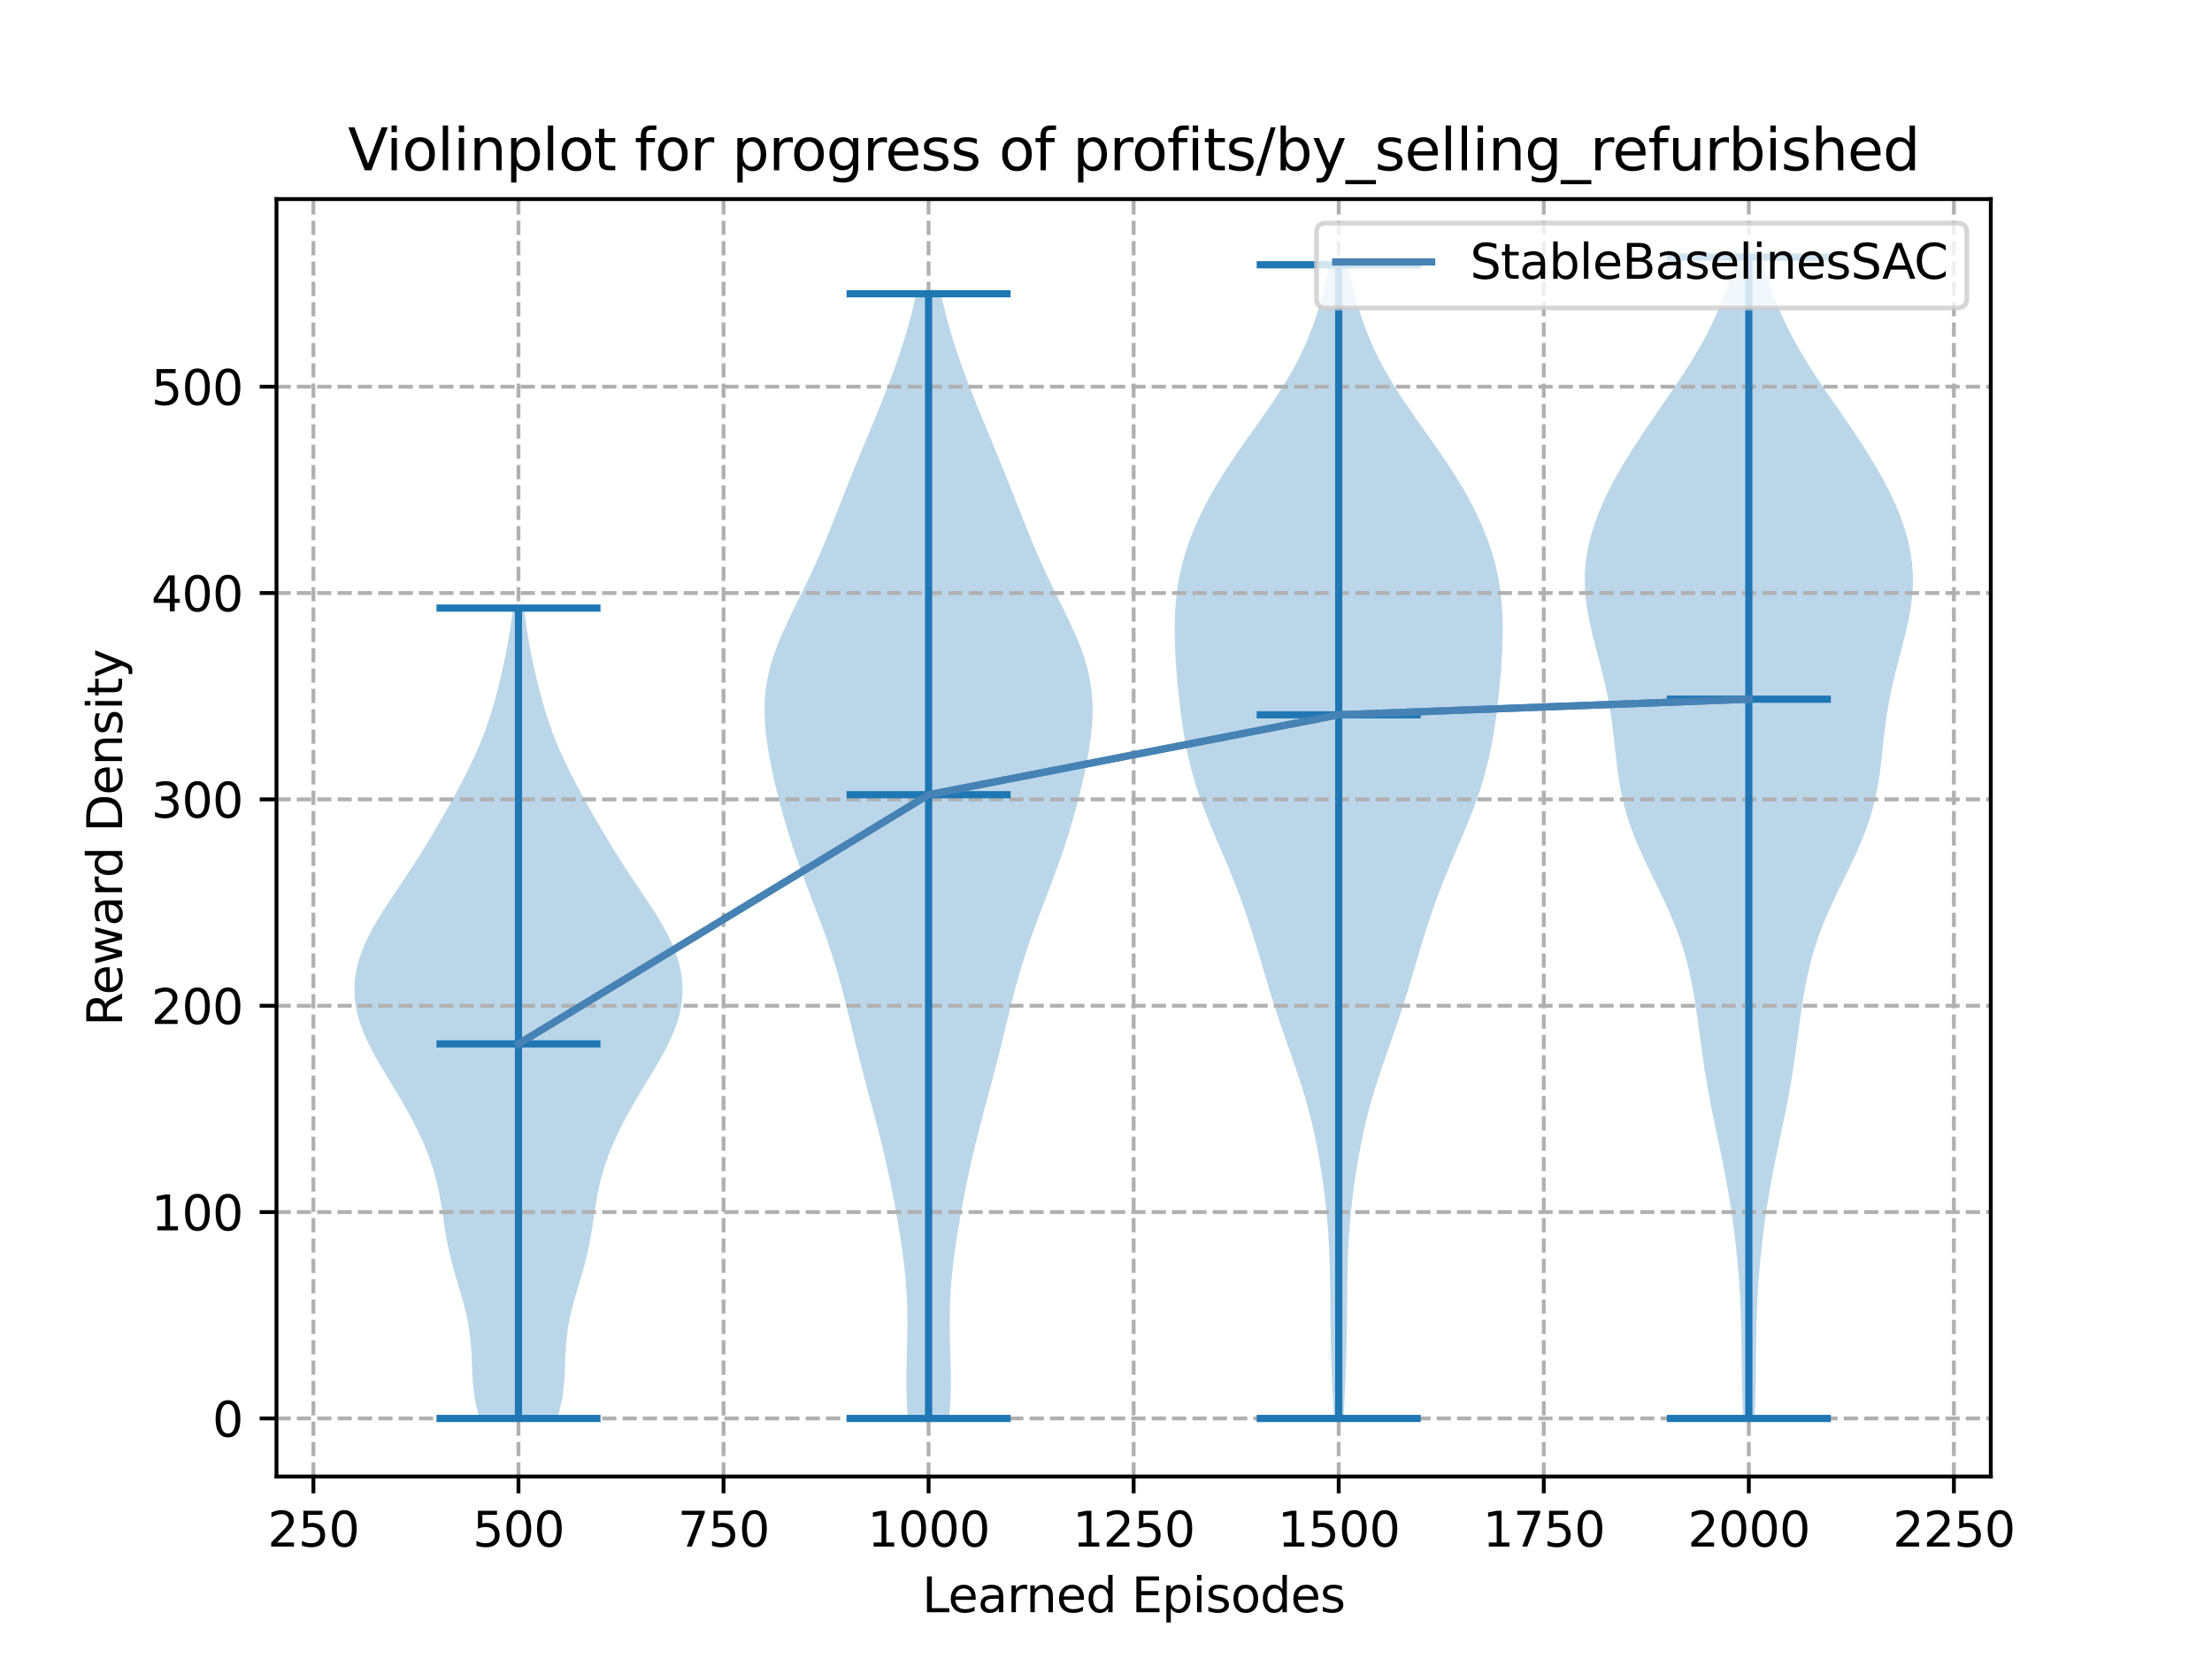 <?xml version="1.0" encoding="utf-8" standalone="no"?>
<!DOCTYPE svg PUBLIC "-//W3C//DTD SVG 1.1//EN"
  "http://www.w3.org/Graphics/SVG/1.1/DTD/svg11.dtd">
<svg xmlns:xlink="http://www.w3.org/1999/xlink" width="460.8pt" height="345.6pt" viewBox="0 0 460.8 345.6" xmlns="http://www.w3.org/2000/svg" version="1.1">
 <defs>
  <style type="text/css">*{stroke-linejoin: round; stroke-linecap: butt}</style>
 </defs>
 <g id="figure_1">
  <g id="patch_1">
   <path d="M 0 345.6 
L 460.8 345.6 
L 460.8 0 
L 0 0 
z
" style="fill: #ffffff"/>
  </g>
  <g id="axes_1">
   <g id="patch_2">
    <path d="M 57.6 307.584 
L 414.72 307.584 
L 414.72 41.472 
L 57.6 41.472 
z
" style="fill: #ffffff"/>
   </g>
   <g id="PolyCollection_1">
    <path d="M 116.097 295.488 
L 99.917 295.488 
L 99.425 293.783 
L 99.037 292.078 
L 98.749 290.372 
L 98.551 288.667 
L 98.425 286.962 
L 98.344 285.257 
L 98.281 283.552 
L 98.208 281.846 
L 98.1 280.141 
L 97.937 278.436 
L 97.705 276.731 
L 97.4 275.025 
L 97.025 273.32 
L 96.59 271.615 
L 96.109 269.91 
L 95.604 268.205 
L 95.093 266.499 
L 94.598 264.794 
L 94.133 263.089 
L 93.712 261.384 
L 93.339 259.679 
L 93.012 257.973 
L 92.725 256.268 
L 92.463 254.563 
L 92.21 252.858 
L 91.948 251.152 
L 91.657 249.447 
L 91.322 247.742 
L 90.929 246.037 
L 90.471 244.332 
L 89.942 242.626 
L 89.343 240.921 
L 88.675 239.216 
L 87.942 237.511 
L 87.15 235.806 
L 86.301 234.1 
L 85.402 232.395 
L 84.457 230.69 
L 83.474 228.985 
L 82.46 227.279 
L 81.427 225.574 
L 80.391 223.869 
L 79.368 222.164 
L 78.379 220.459 
L 77.445 218.753 
L 76.585 217.048 
L 75.819 215.343 
L 75.162 213.638 
L 74.627 211.933 
L 74.223 210.227 
L 73.957 208.522 
L 73.833 206.817 
L 73.851 205.112 
L 74.011 203.406 
L 74.313 201.701 
L 74.752 199.996 
L 75.324 198.291 
L 76.02 196.586 
L 76.83 194.88 
L 77.741 193.175 
L 78.735 191.47 
L 79.795 189.765 
L 80.903 188.06 
L 82.038 186.354 
L 83.184 184.649 
L 84.326 182.944 
L 85.454 181.239 
L 86.56 179.533 
L 87.64 177.828 
L 88.695 176.123 
L 89.726 174.418 
L 90.735 172.713 
L 91.726 171.007 
L 92.701 169.302 
L 93.661 167.597 
L 94.605 165.892 
L 95.529 164.187 
L 96.429 162.481 
L 97.3 160.776 
L 98.135 159.071 
L 98.93 157.366 
L 99.68 155.66 
L 100.382 153.955 
L 101.036 152.25 
L 101.642 150.545 
L 102.203 148.84 
L 102.724 147.134 
L 103.209 145.429 
L 103.662 143.724 
L 104.087 142.019 
L 104.487 140.314 
L 104.865 138.608 
L 105.22 136.903 
L 105.554 135.198 
L 105.864 133.493 
L 106.152 131.787 
L 106.415 130.082 
L 106.654 128.377 
L 106.868 126.672 
L 109.146 126.672 
L 109.146 126.672 
L 109.36 128.377 
L 109.599 130.082 
L 109.862 131.787 
L 110.149 133.493 
L 110.46 135.198 
L 110.794 136.903 
L 111.149 138.608 
L 111.527 140.314 
L 111.927 142.019 
L 112.352 143.724 
L 112.805 145.429 
L 113.29 147.134 
L 113.81 148.84 
L 114.372 150.545 
L 114.978 152.25 
L 115.632 153.955 
L 116.334 155.66 
L 117.084 157.366 
L 117.879 159.071 
L 118.714 160.776 
L 119.585 162.481 
L 120.485 164.187 
L 121.409 165.892 
L 122.352 167.597 
L 123.312 169.302 
L 124.288 171.007 
L 125.279 172.713 
L 126.288 174.418 
L 127.319 176.123 
L 128.374 177.828 
L 129.454 179.533 
L 130.56 181.239 
L 131.688 182.944 
L 132.83 184.649 
L 133.976 186.354 
L 135.111 188.06 
L 136.218 189.765 
L 137.279 191.47 
L 138.273 193.175 
L 139.184 194.88 
L 139.994 196.586 
L 140.69 198.291 
L 141.262 199.996 
L 141.701 201.701 
L 142.002 203.406 
L 142.163 205.112 
L 142.181 206.817 
L 142.056 208.522 
L 141.79 210.227 
L 141.387 211.933 
L 140.852 213.638 
L 140.195 215.343 
L 139.429 217.048 
L 138.569 218.753 
L 137.634 220.459 
L 136.645 222.164 
L 135.623 223.869 
L 134.586 225.574 
L 133.554 227.279 
L 132.54 228.985 
L 131.556 230.69 
L 130.612 232.395 
L 129.712 234.1 
L 128.864 235.806 
L 128.071 237.511 
L 127.339 239.216 
L 126.671 240.921 
L 126.072 242.626 
L 125.543 244.332 
L 125.084 246.037 
L 124.692 247.742 
L 124.356 249.447 
L 124.066 251.152 
L 123.803 252.858 
L 123.551 254.563 
L 123.289 256.268 
L 123.002 257.973 
L 122.675 259.679 
L 122.302 261.384 
L 121.88 263.089 
L 121.416 264.794 
L 120.921 266.499 
L 120.41 268.205 
L 119.904 269.91 
L 119.424 271.615 
L 118.989 273.32 
L 118.613 275.025 
L 118.309 276.731 
L 118.077 278.436 
L 117.914 280.141 
L 117.806 281.846 
L 117.733 283.552 
L 117.67 285.257 
L 117.589 286.962 
L 117.462 288.667 
L 117.265 290.372 
L 116.977 292.078 
L 116.589 293.783 
L 116.097 295.488 
z
" clip-path="url(#p5706989744)" style="fill: #1f77b4; fill-opacity: 0.3"/>
   </g>
   <g id="PolyCollection_2">
    <path d="M 197.744 295.488 
L 189.141 295.488 
L 188.96 293.121 
L 188.85 290.755 
L 188.807 288.388 
L 188.817 286.022 
L 188.864 283.655 
L 188.928 281.288 
L 188.988 278.922 
L 189.025 276.555 
L 189.023 274.188 
L 188.971 271.822 
L 188.863 269.455 
L 188.697 267.089 
L 188.476 264.722 
L 188.204 262.355 
L 187.889 259.989 
L 187.537 257.622 
L 187.152 255.255 
L 186.741 252.889 
L 186.305 250.522 
L 185.846 248.156 
L 185.362 245.789 
L 184.854 243.422 
L 184.32 241.056 
L 183.761 238.689 
L 183.176 236.322 
L 182.57 233.956 
L 181.947 231.589 
L 181.312 229.223 
L 180.675 226.856 
L 180.041 224.489 
L 179.418 222.123 
L 178.81 219.756 
L 178.219 217.389 
L 177.64 215.023 
L 177.067 212.656 
L 176.491 210.29 
L 175.9 207.923 
L 175.282 205.556 
L 174.625 203.19 
L 173.923 200.823 
L 173.171 198.456 
L 172.37 196.09 
L 171.527 193.723 
L 170.649 191.357 
L 169.751 188.99 
L 168.845 186.623 
L 167.945 184.257 
L 167.063 181.89 
L 166.211 179.524 
L 165.395 177.157 
L 164.619 174.79 
L 163.886 172.424 
L 163.196 170.057 
L 162.547 167.69 
L 161.938 165.324 
L 161.37 162.957 
L 160.846 160.591 
L 160.372 158.224 
L 159.96 155.857 
L 159.626 153.491 
L 159.388 151.124 
L 159.268 148.757 
L 159.288 146.391 
L 159.467 144.024 
L 159.816 141.658 
L 160.34 139.291 
L 161.034 136.924 
L 161.882 134.558 
L 162.858 132.191 
L 163.932 129.824 
L 165.069 127.458 
L 166.234 125.091 
L 167.398 122.725 
L 168.538 120.358 
L 169.637 117.991 
L 170.691 115.625 
L 171.7 113.258 
L 172.673 110.891 
L 173.619 108.525 
L 174.552 106.158 
L 175.483 103.792 
L 176.419 101.425 
L 177.367 99.058 
L 178.328 96.692 
L 179.301 94.325 
L 180.282 91.959 
L 181.265 89.592 
L 182.244 87.225 
L 183.211 84.859 
L 184.159 82.492 
L 185.082 80.125 
L 185.972 77.759 
L 186.823 75.392 
L 187.631 73.026 
L 188.389 70.659 
L 189.094 68.292 
L 189.741 65.926 
L 190.329 63.559 
L 190.857 61.192 
L 196.028 61.192 
L 196.028 61.192 
L 196.555 63.559 
L 197.143 65.926 
L 197.791 68.292 
L 198.495 70.659 
L 199.254 73.026 
L 200.061 75.392 
L 200.913 77.759 
L 201.803 80.125 
L 202.726 82.492 
L 203.674 84.859 
L 204.641 87.225 
L 205.62 89.592 
L 206.603 91.959 
L 207.584 94.325 
L 208.556 96.692 
L 209.518 99.058 
L 210.465 101.425 
L 211.402 103.792 
L 212.332 106.158 
L 213.265 108.525 
L 214.212 110.891 
L 215.184 113.258 
L 216.194 115.625 
L 217.247 117.991 
L 218.347 120.358 
L 219.486 122.725 
L 220.65 125.091 
L 221.816 127.458 
L 222.952 129.824 
L 224.026 132.191 
L 225.003 134.558 
L 225.851 136.924 
L 226.544 139.291 
L 227.069 141.658 
L 227.418 144.024 
L 227.596 146.391 
L 227.616 148.757 
L 227.497 151.124 
L 227.259 153.491 
L 226.924 155.857 
L 226.512 158.224 
L 226.039 160.591 
L 225.514 162.957 
L 224.946 165.324 
L 224.338 167.69 
L 223.689 170.057 
L 222.998 172.424 
L 222.265 174.79 
L 221.49 177.157 
L 220.674 179.524 
L 219.821 181.89 
L 218.94 184.257 
L 218.04 186.623 
L 217.134 188.99 
L 216.235 191.357 
L 215.358 193.723 
L 214.514 196.09 
L 213.714 198.456 
L 212.962 200.823 
L 212.259 203.19 
L 211.603 205.556 
L 210.984 207.923 
L 210.393 210.29 
L 209.817 212.656 
L 209.245 215.023 
L 208.666 217.389 
L 208.074 219.756 
L 207.466 222.123 
L 206.844 224.489 
L 206.21 226.856 
L 205.572 229.223 
L 204.938 231.589 
L 204.314 233.956 
L 203.708 236.322 
L 203.124 238.689 
L 202.564 241.056 
L 202.03 243.422 
L 201.522 245.789 
L 201.039 248.156 
L 200.58 250.522 
L 200.144 252.889 
L 199.732 255.255 
L 199.348 257.622 
L 198.995 259.989 
L 198.68 262.355 
L 198.409 264.722 
L 198.188 267.089 
L 198.022 269.455 
L 197.914 271.822 
L 197.862 274.188 
L 197.86 276.555 
L 197.897 278.922 
L 197.956 281.288 
L 198.02 283.655 
L 198.067 286.022 
L 198.078 288.388 
L 198.034 290.755 
L 197.925 293.121 
L 197.744 295.488 
z
" clip-path="url(#p5706989744)" style="fill: #1f77b4; fill-opacity: 0.3"/>
   </g>
   <g id="PolyCollection_3">
    <path d="M 279.882 295.488 
L 277.874 295.488 
L 277.749 293.06 
L 277.63 290.633 
L 277.52 288.205 
L 277.422 285.778 
L 277.337 283.35 
L 277.266 280.922 
L 277.211 278.495 
L 277.169 276.067 
L 277.139 273.639 
L 277.115 271.212 
L 277.091 268.784 
L 277.058 266.357 
L 277.009 263.929 
L 276.934 261.501 
L 276.826 259.074 
L 276.679 256.646 
L 276.489 254.219 
L 276.256 251.791 
L 275.981 249.363 
L 275.666 246.936 
L 275.313 244.508 
L 274.921 242.08 
L 274.488 239.653 
L 274.01 237.225 
L 273.48 234.798 
L 272.894 232.37 
L 272.247 229.942 
L 271.54 227.515 
L 270.778 225.087 
L 269.97 222.66 
L 269.132 220.232 
L 268.281 217.804 
L 267.432 215.377 
L 266.601 212.949 
L 265.797 210.521 
L 265.022 208.094 
L 264.275 205.666 
L 263.547 203.239 
L 262.829 200.811 
L 262.108 198.383 
L 261.373 195.956 
L 260.613 193.528 
L 259.818 191.1 
L 258.981 188.673 
L 258.097 186.245 
L 257.163 183.818 
L 256.185 181.39 
L 255.169 178.962 
L 254.133 176.535 
L 253.095 174.107 
L 252.079 171.68 
L 251.107 169.252 
L 250.201 166.824 
L 249.374 164.397 
L 248.635 161.969 
L 247.985 159.541 
L 247.42 157.114 
L 246.931 154.686 
L 246.51 152.259 
L 246.144 149.831 
L 245.827 147.403 
L 245.55 144.976 
L 245.308 142.548 
L 245.101 140.121 
L 244.93 137.693 
L 244.8 135.265 
L 244.72 132.838 
L 244.704 130.41 
L 244.765 127.982 
L 244.92 125.555 
L 245.184 123.127 
L 245.569 120.7 
L 246.082 118.272 
L 246.727 115.844 
L 247.505 113.417 
L 248.413 110.989 
L 249.446 108.562 
L 250.6 106.134 
L 251.871 103.706 
L 253.252 101.279 
L 254.737 98.851 
L 256.313 96.423 
L 257.964 93.996 
L 259.667 91.568 
L 261.394 89.141 
L 263.114 86.713 
L 264.795 84.285 
L 266.407 81.858 
L 267.925 79.43 
L 269.329 77.003 
L 270.61 74.575 
L 271.765 72.147 
L 272.796 69.72 
L 273.713 67.292 
L 274.525 64.864 
L 275.242 62.437 
L 275.873 60.009 
L 276.426 57.582 
L 276.906 55.154 
L 280.849 55.154 
L 280.849 55.154 
L 281.33 57.582 
L 281.883 60.009 
L 282.514 62.437 
L 283.23 64.864 
L 284.042 67.292 
L 284.959 69.72 
L 285.991 72.147 
L 287.145 74.575 
L 288.426 77.003 
L 289.831 79.43 
L 291.348 81.858 
L 292.96 84.285 
L 294.641 86.713 
L 296.362 89.141 
L 298.089 91.568 
L 299.792 93.996 
L 301.443 96.423 
L 303.019 98.851 
L 304.503 101.279 
L 305.885 103.706 
L 307.155 106.134 
L 308.31 108.562 
L 309.343 110.989 
L 310.25 113.417 
L 311.028 115.844 
L 311.673 118.272 
L 312.187 120.7 
L 312.571 123.127 
L 312.835 125.555 
L 312.99 127.982 
L 313.052 130.41 
L 313.035 132.838 
L 312.955 135.265 
L 312.825 137.693 
L 312.654 140.121 
L 312.447 142.548 
L 312.206 144.976 
L 311.929 147.403 
L 311.611 149.831 
L 311.246 152.259 
L 310.824 154.686 
L 310.336 157.114 
L 309.77 159.541 
L 309.12 161.969 
L 308.381 164.397 
L 307.555 166.824 
L 306.648 169.252 
L 305.677 171.68 
L 304.66 174.107 
L 303.622 176.535 
L 302.586 178.962 
L 301.571 181.39 
L 300.592 183.818 
L 299.659 186.245 
L 298.774 188.673 
L 297.937 191.1 
L 297.142 193.528 
L 296.382 195.956 
L 295.647 198.383 
L 294.927 200.811 
L 294.209 203.239 
L 293.481 205.666 
L 292.733 208.094 
L 291.959 210.521 
L 291.154 212.949 
L 290.323 215.377 
L 289.475 217.804 
L 288.623 220.232 
L 287.785 222.66 
L 286.978 225.087 
L 286.215 227.515 
L 285.508 229.942 
L 284.862 232.37 
L 284.275 234.798 
L 283.746 237.225 
L 283.267 239.653 
L 282.835 242.08 
L 282.442 244.508 
L 282.089 246.936 
L 281.774 249.363 
L 281.499 251.791 
L 281.266 254.219 
L 281.077 256.646 
L 280.929 259.074 
L 280.821 261.501 
L 280.746 263.929 
L 280.697 266.357 
L 280.665 268.784 
L 280.641 271.212 
L 280.617 273.639 
L 280.586 276.067 
L 280.545 278.495 
L 280.489 280.922 
L 280.419 283.35 
L 280.334 285.778 
L 280.235 288.205 
L 280.125 290.633 
L 280.007 293.06 
L 279.882 295.488 
z
" clip-path="url(#p5706989744)" style="fill: #1f77b4; fill-opacity: 0.3"/>
   </g>
   <g id="PolyCollection_4">
    <path d="M 365.508 295.488 
L 363.118 295.488 
L 363.021 293.044 
L 362.945 290.601 
L 362.888 288.157 
L 362.848 285.713 
L 362.819 283.27 
L 362.792 280.826 
L 362.759 278.383 
L 362.711 275.939 
L 362.639 273.495 
L 362.537 271.052 
L 362.402 268.608 
L 362.233 266.164 
L 362.031 263.721 
L 361.796 261.277 
L 361.531 258.833 
L 361.235 256.39 
L 360.908 253.946 
L 360.55 251.503 
L 360.158 249.059 
L 359.732 246.615 
L 359.274 244.172 
L 358.789 241.728 
L 358.284 239.284 
L 357.767 236.841 
L 357.251 234.397 
L 356.747 231.953 
L 356.264 229.51 
L 355.811 227.066 
L 355.391 224.623 
L 355.004 222.179 
L 354.646 219.735 
L 354.309 217.292 
L 353.982 214.848 
L 353.651 212.404 
L 353.3 209.961 
L 352.914 207.517 
L 352.474 205.073 
L 351.963 202.63 
L 351.366 200.186 
L 350.67 197.743 
L 349.868 195.299 
L 348.958 192.855 
L 347.945 190.412 
L 346.847 187.968 
L 345.684 185.524 
L 344.489 183.081 
L 343.295 180.637 
L 342.14 178.193 
L 341.057 175.75 
L 340.076 173.306 
L 339.217 170.863 
L 338.491 168.419 
L 337.896 165.975 
L 337.421 163.532 
L 337.043 161.088 
L 336.734 158.644 
L 336.463 156.201 
L 336.197 153.757 
L 335.905 151.313 
L 335.564 148.87 
L 335.157 146.426 
L 334.678 143.983 
L 334.128 141.539 
L 333.523 139.095 
L 332.883 136.652 
L 332.239 134.208 
L 331.625 131.764 
L 331.075 129.321 
L 330.625 126.877 
L 330.305 124.433 
L 330.139 121.99 
L 330.144 119.546 
L 330.331 117.103 
L 330.7 114.659 
L 331.247 112.215 
L 331.965 109.772 
L 332.84 107.328 
L 333.859 104.884 
L 335.008 102.441 
L 336.275 99.997 
L 337.647 97.553 
L 339.112 95.11 
L 340.656 92.666 
L 342.265 90.223 
L 343.922 87.779 
L 345.606 85.335 
L 347.295 82.892 
L 348.965 80.448 
L 350.591 78.004 
L 352.152 75.561 
L 353.627 73.117 
L 355.003 70.673 
L 356.27 68.23 
L 357.422 65.786 
L 358.461 63.343 
L 359.389 60.899 
L 360.21 58.455 
L 360.932 56.012 
L 361.561 53.568 
L 367.065 53.568 
L 367.065 53.568 
L 367.694 56.012 
L 368.416 58.455 
L 369.238 60.899 
L 370.165 63.343 
L 371.204 65.786 
L 372.357 68.23 
L 373.623 70.673 
L 374.999 73.117 
L 376.474 75.561 
L 378.035 78.004 
L 379.661 80.448 
L 381.331 82.892 
L 383.02 85.335 
L 384.704 87.779 
L 386.361 90.223 
L 387.97 92.666 
L 389.514 95.11 
L 390.979 97.553 
L 392.351 99.997 
L 393.618 102.441 
L 394.768 104.884 
L 395.787 107.328 
L 396.662 109.772 
L 397.379 112.215 
L 397.927 114.659 
L 398.296 117.103 
L 398.482 119.546 
L 398.487 121.99 
L 398.321 124.433 
L 398.001 126.877 
L 397.551 129.321 
L 397.001 131.764 
L 396.387 134.208 
L 395.743 136.652 
L 395.103 139.095 
L 394.498 141.539 
L 393.949 143.983 
L 393.469 146.426 
L 393.062 148.87 
L 392.721 151.313 
L 392.429 153.757 
L 392.163 156.201 
L 391.892 158.644 
L 391.584 161.088 
L 391.206 163.532 
L 390.73 165.975 
L 390.135 168.419 
L 389.409 170.863 
L 388.55 173.306 
L 387.569 175.75 
L 386.486 178.193 
L 385.331 180.637 
L 384.137 183.081 
L 382.942 185.524 
L 381.78 187.968 
L 380.681 190.412 
L 379.669 192.855 
L 378.758 195.299 
L 377.956 197.743 
L 377.26 200.186 
L 376.663 202.63 
L 376.153 205.073 
L 375.713 207.517 
L 375.326 209.961 
L 374.976 212.404 
L 374.645 214.848 
L 374.317 217.292 
L 373.98 219.735 
L 373.622 222.179 
L 373.235 224.623 
L 372.815 227.066 
L 372.362 229.51 
L 371.879 231.953 
L 371.375 234.397 
L 370.859 236.841 
L 370.343 239.284 
L 369.837 241.728 
L 369.352 244.172 
L 368.894 246.615 
L 368.469 249.059 
L 368.077 251.503 
L 367.718 253.946 
L 367.391 256.39 
L 367.095 258.833 
L 366.83 261.277 
L 366.595 263.721 
L 366.393 266.164 
L 366.224 268.608 
L 366.089 271.052 
L 365.988 273.495 
L 365.915 275.939 
L 365.867 278.383 
L 365.834 280.826 
L 365.807 283.27 
L 365.778 285.713 
L 365.738 288.157 
L 365.682 290.601 
L 365.605 293.044 
L 365.508 295.488 
z
" clip-path="url(#p5706989744)" style="fill: #1f77b4; fill-opacity: 0.3"/>
   </g>
   <g id="matplotlib.axis_1">
    <g id="xtick_1">
     <g id="line2d_1">
      <path d="M 65.289 307.584 
L 65.289 41.472 
" clip-path="url(#p5706989744)" style="fill: none; stroke-dasharray: 2.96,1.28; stroke-dashoffset: 0; stroke: #b0b0b0; stroke-width: 0.8"/>
     </g>
     <g id="line2d_2">
      <defs>
       <path id="m54e10992ef" d="M 0 0 
L 0 3.5 
" style="stroke: #000000; stroke-width: 0.8"/>
      </defs>
      <g>
       <use xlink:href="#m54e10992ef" x="65.289" y="307.584" style="stroke: #000000; stroke-width: 0.8"/>
      </g>
     </g>
     <g id="text_1">
      <!-- 250 -->
      <g transform="translate(55.745 322.182)scale(0.1 -0.1)">
       <defs>
        <path id="DejaVuSans-32" d="M 1228 531 
L 3431 531 
L 3431 0 
L 469 0 
L 469 531 
Q 828 903 1448 1529 
Q 2069 2156 2228 2338 
Q 2531 2678 2651 2914 
Q 2772 3150 2772 3378 
Q 2772 3750 2511 3984 
Q 2250 4219 1831 4219 
Q 1534 4219 1204 4116 
Q 875 4013 500 3803 
L 500 4441 
Q 881 4594 1212 4672 
Q 1544 4750 1819 4750 
Q 2544 4750 2975 4387 
Q 3406 4025 3406 3419 
Q 3406 3131 3298 2873 
Q 3191 2616 2906 2266 
Q 2828 2175 2409 1742 
Q 1991 1309 1228 531 
z
" transform="scale(0.016)"/>
        <path id="DejaVuSans-35" d="M 691 4666 
L 3169 4666 
L 3169 4134 
L 1269 4134 
L 1269 2991 
Q 1406 3038 1543 3061 
Q 1681 3084 1819 3084 
Q 2600 3084 3056 2656 
Q 3513 2228 3513 1497 
Q 3513 744 3044 326 
Q 2575 -91 1722 -91 
Q 1428 -91 1123 -41 
Q 819 9 494 109 
L 494 744 
Q 775 591 1075 516 
Q 1375 441 1709 441 
Q 2250 441 2565 725 
Q 2881 1009 2881 1497 
Q 2881 1984 2565 2268 
Q 2250 2553 1709 2553 
Q 1456 2553 1204 2497 
Q 953 2441 691 2322 
L 691 4666 
z
" transform="scale(0.016)"/>
        <path id="DejaVuSans-30" d="M 2034 4250 
Q 1547 4250 1301 3770 
Q 1056 3291 1056 2328 
Q 1056 1369 1301 889 
Q 1547 409 2034 409 
Q 2525 409 2770 889 
Q 3016 1369 3016 2328 
Q 3016 3291 2770 3770 
Q 2525 4250 2034 4250 
z
M 2034 4750 
Q 2819 4750 3233 4129 
Q 3647 3509 3647 2328 
Q 3647 1150 3233 529 
Q 2819 -91 2034 -91 
Q 1250 -91 836 529 
Q 422 1150 422 2328 
Q 422 3509 836 4129 
Q 1250 4750 2034 4750 
z
" transform="scale(0.016)"/>
       </defs>
       <use xlink:href="#DejaVuSans-32"/>
       <use xlink:href="#DejaVuSans-35" x="63.623"/>
       <use xlink:href="#DejaVuSans-30" x="127.246"/>
      </g>
     </g>
    </g>
    <g id="xtick_2">
     <g id="line2d_3">
      <path d="M 108.007 307.584 
L 108.007 41.472 
" clip-path="url(#p5706989744)" style="fill: none; stroke-dasharray: 2.96,1.28; stroke-dashoffset: 0; stroke: #b0b0b0; stroke-width: 0.8"/>
     </g>
     <g id="line2d_4">
      <g>
       <use xlink:href="#m54e10992ef" x="108.007" y="307.584" style="stroke: #000000; stroke-width: 0.8"/>
      </g>
     </g>
     <g id="text_2">
      <!-- 500 -->
      <g transform="translate(98.463 322.182)scale(0.1 -0.1)">
       <use xlink:href="#DejaVuSans-35"/>
       <use xlink:href="#DejaVuSans-30" x="63.623"/>
       <use xlink:href="#DejaVuSans-30" x="127.246"/>
      </g>
     </g>
    </g>
    <g id="xtick_3">
     <g id="line2d_5">
      <path d="M 150.725 307.584 
L 150.725 41.472 
" clip-path="url(#p5706989744)" style="fill: none; stroke-dasharray: 2.96,1.28; stroke-dashoffset: 0; stroke: #b0b0b0; stroke-width: 0.8"/>
     </g>
     <g id="line2d_6">
      <g>
       <use xlink:href="#m54e10992ef" x="150.725" y="307.584" style="stroke: #000000; stroke-width: 0.8"/>
      </g>
     </g>
     <g id="text_3">
      <!-- 750 -->
      <g transform="translate(141.181 322.182)scale(0.1 -0.1)">
       <defs>
        <path id="DejaVuSans-37" d="M 525 4666 
L 3525 4666 
L 3525 4397 
L 1831 0 
L 1172 0 
L 2766 4134 
L 525 4134 
L 525 4666 
z
" transform="scale(0.016)"/>
       </defs>
       <use xlink:href="#DejaVuSans-37"/>
       <use xlink:href="#DejaVuSans-35" x="63.623"/>
       <use xlink:href="#DejaVuSans-30" x="127.246"/>
      </g>
     </g>
    </g>
    <g id="xtick_4">
     <g id="line2d_7">
      <path d="M 193.442 307.584 
L 193.442 41.472 
" clip-path="url(#p5706989744)" style="fill: none; stroke-dasharray: 2.96,1.28; stroke-dashoffset: 0; stroke: #b0b0b0; stroke-width: 0.8"/>
     </g>
     <g id="line2d_8">
      <g>
       <use xlink:href="#m54e10992ef" x="193.442" y="307.584" style="stroke: #000000; stroke-width: 0.8"/>
      </g>
     </g>
     <g id="text_4">
      <!-- 1000 -->
      <g transform="translate(180.717 322.182)scale(0.1 -0.1)">
       <defs>
        <path id="DejaVuSans-31" d="M 794 531 
L 1825 531 
L 1825 4091 
L 703 3866 
L 703 4441 
L 1819 4666 
L 2450 4666 
L 2450 531 
L 3481 531 
L 3481 0 
L 794 0 
L 794 531 
z
" transform="scale(0.016)"/>
       </defs>
       <use xlink:href="#DejaVuSans-31"/>
       <use xlink:href="#DejaVuSans-30" x="63.623"/>
       <use xlink:href="#DejaVuSans-30" x="127.246"/>
       <use xlink:href="#DejaVuSans-30" x="190.869"/>
      </g>
     </g>
    </g>
    <g id="xtick_5">
     <g id="line2d_9">
      <path d="M 236.16 307.584 
L 236.16 41.472 
" clip-path="url(#p5706989744)" style="fill: none; stroke-dasharray: 2.96,1.28; stroke-dashoffset: 0; stroke: #b0b0b0; stroke-width: 0.8"/>
     </g>
     <g id="line2d_10">
      <g>
       <use xlink:href="#m54e10992ef" x="236.16" y="307.584" style="stroke: #000000; stroke-width: 0.8"/>
      </g>
     </g>
     <g id="text_5">
      <!-- 1250 -->
      <g transform="translate(223.435 322.182)scale(0.1 -0.1)">
       <use xlink:href="#DejaVuSans-31"/>
       <use xlink:href="#DejaVuSans-32" x="63.623"/>
       <use xlink:href="#DejaVuSans-35" x="127.246"/>
       <use xlink:href="#DejaVuSans-30" x="190.869"/>
      </g>
     </g>
    </g>
    <g id="xtick_6">
     <g id="line2d_11">
      <path d="M 278.878 307.584 
L 278.878 41.472 
" clip-path="url(#p5706989744)" style="fill: none; stroke-dasharray: 2.96,1.28; stroke-dashoffset: 0; stroke: #b0b0b0; stroke-width: 0.8"/>
     </g>
     <g id="line2d_12">
      <g>
       <use xlink:href="#m54e10992ef" x="278.878" y="307.584" style="stroke: #000000; stroke-width: 0.8"/>
      </g>
     </g>
     <g id="text_6">
      <!-- 1500 -->
      <g transform="translate(266.153 322.182)scale(0.1 -0.1)">
       <use xlink:href="#DejaVuSans-31"/>
       <use xlink:href="#DejaVuSans-35" x="63.623"/>
       <use xlink:href="#DejaVuSans-30" x="127.246"/>
       <use xlink:href="#DejaVuSans-30" x="190.869"/>
      </g>
     </g>
    </g>
    <g id="xtick_7">
     <g id="line2d_13">
      <path d="M 321.595 307.584 
L 321.595 41.472 
" clip-path="url(#p5706989744)" style="fill: none; stroke-dasharray: 2.96,1.28; stroke-dashoffset: 0; stroke: #b0b0b0; stroke-width: 0.8"/>
     </g>
     <g id="line2d_14">
      <g>
       <use xlink:href="#m54e10992ef" x="321.595" y="307.584" style="stroke: #000000; stroke-width: 0.8"/>
      </g>
     </g>
     <g id="text_7">
      <!-- 1750 -->
      <g transform="translate(308.87 322.182)scale(0.1 -0.1)">
       <use xlink:href="#DejaVuSans-31"/>
       <use xlink:href="#DejaVuSans-37" x="63.623"/>
       <use xlink:href="#DejaVuSans-35" x="127.246"/>
       <use xlink:href="#DejaVuSans-30" x="190.869"/>
      </g>
     </g>
    </g>
    <g id="xtick_8">
     <g id="line2d_15">
      <path d="M 364.313 307.584 
L 364.313 41.472 
" clip-path="url(#p5706989744)" style="fill: none; stroke-dasharray: 2.96,1.28; stroke-dashoffset: 0; stroke: #b0b0b0; stroke-width: 0.8"/>
     </g>
     <g id="line2d_16">
      <g>
       <use xlink:href="#m54e10992ef" x="364.313" y="307.584" style="stroke: #000000; stroke-width: 0.8"/>
      </g>
     </g>
     <g id="text_8">
      <!-- 2000 -->
      <g transform="translate(351.588 322.182)scale(0.1 -0.1)">
       <use xlink:href="#DejaVuSans-32"/>
       <use xlink:href="#DejaVuSans-30" x="63.623"/>
       <use xlink:href="#DejaVuSans-30" x="127.246"/>
       <use xlink:href="#DejaVuSans-30" x="190.869"/>
      </g>
     </g>
    </g>
    <g id="xtick_9">
     <g id="line2d_17">
      <path d="M 407.031 307.584 
L 407.031 41.472 
" clip-path="url(#p5706989744)" style="fill: none; stroke-dasharray: 2.96,1.28; stroke-dashoffset: 0; stroke: #b0b0b0; stroke-width: 0.8"/>
     </g>
     <g id="line2d_18">
      <g>
       <use xlink:href="#m54e10992ef" x="407.031" y="307.584" style="stroke: #000000; stroke-width: 0.8"/>
      </g>
     </g>
     <g id="text_9">
      <!-- 2250 -->
      <g transform="translate(394.306 322.182)scale(0.1 -0.1)">
       <use xlink:href="#DejaVuSans-32"/>
       <use xlink:href="#DejaVuSans-32" x="63.623"/>
       <use xlink:href="#DejaVuSans-35" x="127.246"/>
       <use xlink:href="#DejaVuSans-30" x="190.869"/>
      </g>
     </g>
    </g>
    <g id="text_10">
     <!-- Learned Episodes -->
     <g transform="translate(192.102 335.861)scale(0.1 -0.1)">
      <defs>
       <path id="DejaVuSans-4c" d="M 628 4666 
L 1259 4666 
L 1259 531 
L 3531 531 
L 3531 0 
L 628 0 
L 628 4666 
z
" transform="scale(0.016)"/>
       <path id="DejaVuSans-65" d="M 3597 1894 
L 3597 1613 
L 953 1613 
Q 991 1019 1311 708 
Q 1631 397 2203 397 
Q 2534 397 2845 478 
Q 3156 559 3463 722 
L 3463 178 
Q 3153 47 2828 -22 
Q 2503 -91 2169 -91 
Q 1331 -91 842 396 
Q 353 884 353 1716 
Q 353 2575 817 3079 
Q 1281 3584 2069 3584 
Q 2775 3584 3186 3129 
Q 3597 2675 3597 1894 
z
M 3022 2063 
Q 3016 2534 2758 2815 
Q 2500 3097 2075 3097 
Q 1594 3097 1305 2825 
Q 1016 2553 972 2059 
L 3022 2063 
z
" transform="scale(0.016)"/>
       <path id="DejaVuSans-61" d="M 2194 1759 
Q 1497 1759 1228 1600 
Q 959 1441 959 1056 
Q 959 750 1161 570 
Q 1363 391 1709 391 
Q 2188 391 2477 730 
Q 2766 1069 2766 1631 
L 2766 1759 
L 2194 1759 
z
M 3341 1997 
L 3341 0 
L 2766 0 
L 2766 531 
Q 2569 213 2275 61 
Q 1981 -91 1556 -91 
Q 1019 -91 701 211 
Q 384 513 384 1019 
Q 384 1609 779 1909 
Q 1175 2209 1959 2209 
L 2766 2209 
L 2766 2266 
Q 2766 2663 2505 2880 
Q 2244 3097 1772 3097 
Q 1472 3097 1187 3025 
Q 903 2953 641 2809 
L 641 3341 
Q 956 3463 1253 3523 
Q 1550 3584 1831 3584 
Q 2591 3584 2966 3190 
Q 3341 2797 3341 1997 
z
" transform="scale(0.016)"/>
       <path id="DejaVuSans-72" d="M 2631 2963 
Q 2534 3019 2420 3045 
Q 2306 3072 2169 3072 
Q 1681 3072 1420 2755 
Q 1159 2438 1159 1844 
L 1159 0 
L 581 0 
L 581 3500 
L 1159 3500 
L 1159 2956 
Q 1341 3275 1631 3429 
Q 1922 3584 2338 3584 
Q 2397 3584 2469 3576 
Q 2541 3569 2628 3553 
L 2631 2963 
z
" transform="scale(0.016)"/>
       <path id="DejaVuSans-6e" d="M 3513 2113 
L 3513 0 
L 2938 0 
L 2938 2094 
Q 2938 2591 2744 2837 
Q 2550 3084 2163 3084 
Q 1697 3084 1428 2787 
Q 1159 2491 1159 1978 
L 1159 0 
L 581 0 
L 581 3500 
L 1159 3500 
L 1159 2956 
Q 1366 3272 1645 3428 
Q 1925 3584 2291 3584 
Q 2894 3584 3203 3211 
Q 3513 2838 3513 2113 
z
" transform="scale(0.016)"/>
       <path id="DejaVuSans-64" d="M 2906 2969 
L 2906 4863 
L 3481 4863 
L 3481 0 
L 2906 0 
L 2906 525 
Q 2725 213 2448 61 
Q 2172 -91 1784 -91 
Q 1150 -91 751 415 
Q 353 922 353 1747 
Q 353 2572 751 3078 
Q 1150 3584 1784 3584 
Q 2172 3584 2448 3432 
Q 2725 3281 2906 2969 
z
M 947 1747 
Q 947 1113 1208 752 
Q 1469 391 1925 391 
Q 2381 391 2643 752 
Q 2906 1113 2906 1747 
Q 2906 2381 2643 2742 
Q 2381 3103 1925 3103 
Q 1469 3103 1208 2742 
Q 947 2381 947 1747 
z
" transform="scale(0.016)"/>
       <path id="DejaVuSans-20" transform="scale(0.016)"/>
       <path id="DejaVuSans-45" d="M 628 4666 
L 3578 4666 
L 3578 4134 
L 1259 4134 
L 1259 2753 
L 3481 2753 
L 3481 2222 
L 1259 2222 
L 1259 531 
L 3634 531 
L 3634 0 
L 628 0 
L 628 4666 
z
" transform="scale(0.016)"/>
       <path id="DejaVuSans-70" d="M 1159 525 
L 1159 -1331 
L 581 -1331 
L 581 3500 
L 1159 3500 
L 1159 2969 
Q 1341 3281 1617 3432 
Q 1894 3584 2278 3584 
Q 2916 3584 3314 3078 
Q 3713 2572 3713 1747 
Q 3713 922 3314 415 
Q 2916 -91 2278 -91 
Q 1894 -91 1617 61 
Q 1341 213 1159 525 
z
M 3116 1747 
Q 3116 2381 2855 2742 
Q 2594 3103 2138 3103 
Q 1681 3103 1420 2742 
Q 1159 2381 1159 1747 
Q 1159 1113 1420 752 
Q 1681 391 2138 391 
Q 2594 391 2855 752 
Q 3116 1113 3116 1747 
z
" transform="scale(0.016)"/>
       <path id="DejaVuSans-69" d="M 603 3500 
L 1178 3500 
L 1178 0 
L 603 0 
L 603 3500 
z
M 603 4863 
L 1178 4863 
L 1178 4134 
L 603 4134 
L 603 4863 
z
" transform="scale(0.016)"/>
       <path id="DejaVuSans-73" d="M 2834 3397 
L 2834 2853 
Q 2591 2978 2328 3040 
Q 2066 3103 1784 3103 
Q 1356 3103 1142 2972 
Q 928 2841 928 2578 
Q 928 2378 1081 2264 
Q 1234 2150 1697 2047 
L 1894 2003 
Q 2506 1872 2764 1633 
Q 3022 1394 3022 966 
Q 3022 478 2636 193 
Q 2250 -91 1575 -91 
Q 1294 -91 989 -36 
Q 684 19 347 128 
L 347 722 
Q 666 556 975 473 
Q 1284 391 1588 391 
Q 1994 391 2212 530 
Q 2431 669 2431 922 
Q 2431 1156 2273 1281 
Q 2116 1406 1581 1522 
L 1381 1569 
Q 847 1681 609 1914 
Q 372 2147 372 2553 
Q 372 3047 722 3315 
Q 1072 3584 1716 3584 
Q 2034 3584 2315 3537 
Q 2597 3491 2834 3397 
z
" transform="scale(0.016)"/>
       <path id="DejaVuSans-6f" d="M 1959 3097 
Q 1497 3097 1228 2736 
Q 959 2375 959 1747 
Q 959 1119 1226 758 
Q 1494 397 1959 397 
Q 2419 397 2687 759 
Q 2956 1122 2956 1747 
Q 2956 2369 2687 2733 
Q 2419 3097 1959 3097 
z
M 1959 3584 
Q 2709 3584 3137 3096 
Q 3566 2609 3566 1747 
Q 3566 888 3137 398 
Q 2709 -91 1959 -91 
Q 1206 -91 779 398 
Q 353 888 353 1747 
Q 353 2609 779 3096 
Q 1206 3584 1959 3584 
z
" transform="scale(0.016)"/>
      </defs>
      <use xlink:href="#DejaVuSans-4c"/>
      <use xlink:href="#DejaVuSans-65" x="53.963"/>
      <use xlink:href="#DejaVuSans-61" x="115.486"/>
      <use xlink:href="#DejaVuSans-72" x="176.766"/>
      <use xlink:href="#DejaVuSans-6e" x="216.129"/>
      <use xlink:href="#DejaVuSans-65" x="279.508"/>
      <use xlink:href="#DejaVuSans-64" x="341.031"/>
      <use xlink:href="#DejaVuSans-20" x="404.508"/>
      <use xlink:href="#DejaVuSans-45" x="436.295"/>
      <use xlink:href="#DejaVuSans-70" x="499.479"/>
      <use xlink:href="#DejaVuSans-69" x="562.955"/>
      <use xlink:href="#DejaVuSans-73" x="590.738"/>
      <use xlink:href="#DejaVuSans-6f" x="642.838"/>
      <use xlink:href="#DejaVuSans-64" x="704.02"/>
      <use xlink:href="#DejaVuSans-65" x="767.496"/>
      <use xlink:href="#DejaVuSans-73" x="829.02"/>
     </g>
    </g>
   </g>
   <g id="matplotlib.axis_2">
    <g id="ytick_1">
     <g id="line2d_19">
      <path d="M 57.6 295.488 
L 414.72 295.488 
" clip-path="url(#p5706989744)" style="fill: none; stroke-dasharray: 2.96,1.28; stroke-dashoffset: 0; stroke: #b0b0b0; stroke-width: 0.8"/>
     </g>
     <g id="line2d_20">
      <defs>
       <path id="m7c6cd5e943" d="M 0 0 
L -3.5 0 
" style="stroke: #000000; stroke-width: 0.8"/>
      </defs>
      <g>
       <use xlink:href="#m7c6cd5e943" x="57.6" y="295.488" style="stroke: #000000; stroke-width: 0.8"/>
      </g>
     </g>
     <g id="text_11">
      <!-- 0 -->
      <g transform="translate(44.237 299.287)scale(0.1 -0.1)">
       <use xlink:href="#DejaVuSans-30"/>
      </g>
     </g>
    </g>
    <g id="ytick_2">
     <g id="line2d_21">
      <path d="M 57.6 252.501 
L 414.72 252.501 
" clip-path="url(#p5706989744)" style="fill: none; stroke-dasharray: 2.96,1.28; stroke-dashoffset: 0; stroke: #b0b0b0; stroke-width: 0.8"/>
     </g>
     <g id="line2d_22">
      <g>
       <use xlink:href="#m7c6cd5e943" x="57.6" y="252.501" style="stroke: #000000; stroke-width: 0.8"/>
      </g>
     </g>
     <g id="text_12">
      <!-- 100 -->
      <g transform="translate(31.512 256.3)scale(0.1 -0.1)">
       <use xlink:href="#DejaVuSans-31"/>
       <use xlink:href="#DejaVuSans-30" x="63.623"/>
       <use xlink:href="#DejaVuSans-30" x="127.246"/>
      </g>
     </g>
    </g>
    <g id="ytick_3">
     <g id="line2d_23">
      <path d="M 57.6 209.514 
L 414.72 209.514 
" clip-path="url(#p5706989744)" style="fill: none; stroke-dasharray: 2.96,1.28; stroke-dashoffset: 0; stroke: #b0b0b0; stroke-width: 0.8"/>
     </g>
     <g id="line2d_24">
      <g>
       <use xlink:href="#m7c6cd5e943" x="57.6" y="209.514" style="stroke: #000000; stroke-width: 0.8"/>
      </g>
     </g>
     <g id="text_13">
      <!-- 200 -->
      <g transform="translate(31.512 213.313)scale(0.1 -0.1)">
       <use xlink:href="#DejaVuSans-32"/>
       <use xlink:href="#DejaVuSans-30" x="63.623"/>
       <use xlink:href="#DejaVuSans-30" x="127.246"/>
      </g>
     </g>
    </g>
    <g id="ytick_4">
     <g id="line2d_25">
      <path d="M 57.6 166.527 
L 414.72 166.527 
" clip-path="url(#p5706989744)" style="fill: none; stroke-dasharray: 2.96,1.28; stroke-dashoffset: 0; stroke: #b0b0b0; stroke-width: 0.8"/>
     </g>
     <g id="line2d_26">
      <g>
       <use xlink:href="#m7c6cd5e943" x="57.6" y="166.527" style="stroke: #000000; stroke-width: 0.8"/>
      </g>
     </g>
     <g id="text_14">
      <!-- 300 -->
      <g transform="translate(31.512 170.326)scale(0.1 -0.1)">
       <defs>
        <path id="DejaVuSans-33" d="M 2597 2516 
Q 3050 2419 3304 2112 
Q 3559 1806 3559 1356 
Q 3559 666 3084 287 
Q 2609 -91 1734 -91 
Q 1441 -91 1130 -33 
Q 819 25 488 141 
L 488 750 
Q 750 597 1062 519 
Q 1375 441 1716 441 
Q 2309 441 2620 675 
Q 2931 909 2931 1356 
Q 2931 1769 2642 2001 
Q 2353 2234 1838 2234 
L 1294 2234 
L 1294 2753 
L 1863 2753 
Q 2328 2753 2575 2939 
Q 2822 3125 2822 3475 
Q 2822 3834 2567 4026 
Q 2313 4219 1838 4219 
Q 1578 4219 1281 4162 
Q 984 4106 628 3988 
L 628 4550 
Q 988 4650 1302 4700 
Q 1616 4750 1894 4750 
Q 2613 4750 3031 4423 
Q 3450 4097 3450 3541 
Q 3450 3153 3228 2886 
Q 3006 2619 2597 2516 
z
" transform="scale(0.016)"/>
       </defs>
       <use xlink:href="#DejaVuSans-33"/>
       <use xlink:href="#DejaVuSans-30" x="63.623"/>
       <use xlink:href="#DejaVuSans-30" x="127.246"/>
      </g>
     </g>
    </g>
    <g id="ytick_5">
     <g id="line2d_27">
      <path d="M 57.6 123.539 
L 414.72 123.539 
" clip-path="url(#p5706989744)" style="fill: none; stroke-dasharray: 2.96,1.28; stroke-dashoffset: 0; stroke: #b0b0b0; stroke-width: 0.8"/>
     </g>
     <g id="line2d_28">
      <g>
       <use xlink:href="#m7c6cd5e943" x="57.6" y="123.539" style="stroke: #000000; stroke-width: 0.8"/>
      </g>
     </g>
     <g id="text_15">
      <!-- 400 -->
      <g transform="translate(31.512 127.339)scale(0.1 -0.1)">
       <defs>
        <path id="DejaVuSans-34" d="M 2419 4116 
L 825 1625 
L 2419 1625 
L 2419 4116 
z
M 2253 4666 
L 3047 4666 
L 3047 1625 
L 3713 1625 
L 3713 1100 
L 3047 1100 
L 3047 0 
L 2419 0 
L 2419 1100 
L 313 1100 
L 313 1709 
L 2253 4666 
z
" transform="scale(0.016)"/>
       </defs>
       <use xlink:href="#DejaVuSans-34"/>
       <use xlink:href="#DejaVuSans-30" x="63.623"/>
       <use xlink:href="#DejaVuSans-30" x="127.246"/>
      </g>
     </g>
    </g>
    <g id="ytick_6">
     <g id="line2d_29">
      <path d="M 57.6 80.552 
L 414.72 80.552 
" clip-path="url(#p5706989744)" style="fill: none; stroke-dasharray: 2.96,1.28; stroke-dashoffset: 0; stroke: #b0b0b0; stroke-width: 0.8"/>
     </g>
     <g id="line2d_30">
      <g>
       <use xlink:href="#m7c6cd5e943" x="57.6" y="80.552" style="stroke: #000000; stroke-width: 0.8"/>
      </g>
     </g>
     <g id="text_16">
      <!-- 500 -->
      <g transform="translate(31.512 84.351)scale(0.1 -0.1)">
       <use xlink:href="#DejaVuSans-35"/>
       <use xlink:href="#DejaVuSans-30" x="63.623"/>
       <use xlink:href="#DejaVuSans-30" x="127.246"/>
      </g>
     </g>
    </g>
    <g id="text_17">
     <!-- Reward Density -->
     <g transform="translate(25.433 213.747)rotate(-90)scale(0.1 -0.1)">
      <defs>
       <path id="DejaVuSans-52" d="M 2841 2188 
Q 3044 2119 3236 1894 
Q 3428 1669 3622 1275 
L 4263 0 
L 3584 0 
L 2988 1197 
Q 2756 1666 2539 1819 
Q 2322 1972 1947 1972 
L 1259 1972 
L 1259 0 
L 628 0 
L 628 4666 
L 2053 4666 
Q 2853 4666 3247 4331 
Q 3641 3997 3641 3322 
Q 3641 2881 3436 2590 
Q 3231 2300 2841 2188 
z
M 1259 4147 
L 1259 2491 
L 2053 2491 
Q 2509 2491 2742 2702 
Q 2975 2913 2975 3322 
Q 2975 3731 2742 3939 
Q 2509 4147 2053 4147 
L 1259 4147 
z
" transform="scale(0.016)"/>
       <path id="DejaVuSans-77" d="M 269 3500 
L 844 3500 
L 1563 769 
L 2278 3500 
L 2956 3500 
L 3675 769 
L 4391 3500 
L 4966 3500 
L 4050 0 
L 3372 0 
L 2619 2869 
L 1863 0 
L 1184 0 
L 269 3500 
z
" transform="scale(0.016)"/>
       <path id="DejaVuSans-44" d="M 1259 4147 
L 1259 519 
L 2022 519 
Q 2988 519 3436 956 
Q 3884 1394 3884 2338 
Q 3884 3275 3436 3711 
Q 2988 4147 2022 4147 
L 1259 4147 
z
M 628 4666 
L 1925 4666 
Q 3281 4666 3915 4102 
Q 4550 3538 4550 2338 
Q 4550 1131 3912 565 
Q 3275 0 1925 0 
L 628 0 
L 628 4666 
z
" transform="scale(0.016)"/>
       <path id="DejaVuSans-74" d="M 1172 4494 
L 1172 3500 
L 2356 3500 
L 2356 3053 
L 1172 3053 
L 1172 1153 
Q 1172 725 1289 603 
Q 1406 481 1766 481 
L 2356 481 
L 2356 0 
L 1766 0 
Q 1100 0 847 248 
Q 594 497 594 1153 
L 594 3053 
L 172 3053 
L 172 3500 
L 594 3500 
L 594 4494 
L 1172 4494 
z
" transform="scale(0.016)"/>
       <path id="DejaVuSans-79" d="M 2059 -325 
Q 1816 -950 1584 -1140 
Q 1353 -1331 966 -1331 
L 506 -1331 
L 506 -850 
L 844 -850 
Q 1081 -850 1212 -737 
Q 1344 -625 1503 -206 
L 1606 56 
L 191 3500 
L 800 3500 
L 1894 763 
L 2988 3500 
L 3597 3500 
L 2059 -325 
z
" transform="scale(0.016)"/>
      </defs>
      <use xlink:href="#DejaVuSans-52"/>
      <use xlink:href="#DejaVuSans-65" x="64.982"/>
      <use xlink:href="#DejaVuSans-77" x="126.506"/>
      <use xlink:href="#DejaVuSans-61" x="208.293"/>
      <use xlink:href="#DejaVuSans-72" x="269.572"/>
      <use xlink:href="#DejaVuSans-64" x="308.936"/>
      <use xlink:href="#DejaVuSans-20" x="372.412"/>
      <use xlink:href="#DejaVuSans-44" x="404.199"/>
      <use xlink:href="#DejaVuSans-65" x="481.201"/>
      <use xlink:href="#DejaVuSans-6e" x="542.725"/>
      <use xlink:href="#DejaVuSans-73" x="606.104"/>
      <use xlink:href="#DejaVuSans-69" x="658.203"/>
      <use xlink:href="#DejaVuSans-74" x="685.986"/>
      <use xlink:href="#DejaVuSans-79" x="725.195"/>
     </g>
    </g>
   </g>
   <g id="LineCollection_1">
    <path d="M 90.92 217.458 
L 125.094 217.458 
" clip-path="url(#p5706989744)" style="fill: none; stroke: #1f77b4; stroke-width: 1.5"/>
    <path d="M 176.355 165.555 
L 210.529 165.555 
" clip-path="url(#p5706989744)" style="fill: none; stroke: #1f77b4; stroke-width: 1.5"/>
    <path d="M 261.791 148.906 
L 295.965 148.906 
" clip-path="url(#p5706989744)" style="fill: none; stroke: #1f77b4; stroke-width: 1.5"/>
    <path d="M 347.226 145.655 
L 381.4 145.655 
" clip-path="url(#p5706989744)" style="fill: none; stroke: #1f77b4; stroke-width: 1.5"/>
   </g>
   <g id="LineCollection_2">
    <path d="M 90.92 126.672 
L 125.094 126.672 
" clip-path="url(#p5706989744)" style="fill: none; stroke: #1f77b4; stroke-width: 1.5"/>
    <path d="M 176.355 61.192 
L 210.529 61.192 
" clip-path="url(#p5706989744)" style="fill: none; stroke: #1f77b4; stroke-width: 1.5"/>
    <path d="M 261.791 55.154 
L 295.965 55.154 
" clip-path="url(#p5706989744)" style="fill: none; stroke: #1f77b4; stroke-width: 1.5"/>
    <path d="M 347.226 53.568 
L 381.4 53.568 
" clip-path="url(#p5706989744)" style="fill: none; stroke: #1f77b4; stroke-width: 1.5"/>
   </g>
   <g id="LineCollection_3">
    <path d="M 90.92 295.488 
L 125.094 295.488 
" clip-path="url(#p5706989744)" style="fill: none; stroke: #1f77b4; stroke-width: 1.5"/>
    <path d="M 176.355 295.488 
L 210.529 295.488 
" clip-path="url(#p5706989744)" style="fill: none; stroke: #1f77b4; stroke-width: 1.5"/>
    <path d="M 261.791 295.488 
L 295.965 295.488 
" clip-path="url(#p5706989744)" style="fill: none; stroke: #1f77b4; stroke-width: 1.5"/>
    <path d="M 347.226 295.488 
L 381.4 295.488 
" clip-path="url(#p5706989744)" style="fill: none; stroke: #1f77b4; stroke-width: 1.5"/>
   </g>
   <g id="LineCollection_4">
    <path d="M 108.007 295.488 
L 108.007 126.672 
" clip-path="url(#p5706989744)" style="fill: none; stroke: #1f77b4; stroke-width: 1.5"/>
    <path d="M 193.442 295.488 
L 193.442 61.192 
" clip-path="url(#p5706989744)" style="fill: none; stroke: #1f77b4; stroke-width: 1.5"/>
    <path d="M 278.878 295.488 
L 278.878 55.154 
" clip-path="url(#p5706989744)" style="fill: none; stroke: #1f77b4; stroke-width: 1.5"/>
    <path d="M 364.313 295.488 
L 364.313 53.568 
" clip-path="url(#p5706989744)" style="fill: none; stroke: #1f77b4; stroke-width: 1.5"/>
   </g>
   <g id="line2d_31">
    <path d="M 108.007 217.458 
L 193.442 165.555 
L 278.878 148.906 
L 364.313 145.655 
" clip-path="url(#p5706989744)" style="fill: none; stroke: #4682b4; stroke-width: 1.5; stroke-linecap: square"/>
   </g>
   <g id="line2d_32">
    <path d="M 108.007 217.458 
L 193.442 165.555 
L 278.878 148.906 
L 364.313 145.655 
" clip-path="url(#p5706989744)" style="fill: none; stroke: #4682b4; stroke-width: 1.5; stroke-linecap: square"/>
   </g>
   <g id="patch_3">
    <path d="M 57.6 307.584 
L 57.6 41.472 
" style="fill: none; stroke: #000000; stroke-width: 0.8; stroke-linejoin: miter; stroke-linecap: square"/>
   </g>
   <g id="patch_4">
    <path d="M 414.72 307.584 
L 414.72 41.472 
" style="fill: none; stroke: #000000; stroke-width: 0.8; stroke-linejoin: miter; stroke-linecap: square"/>
   </g>
   <g id="patch_5">
    <path d="M 57.6 307.584 
L 414.72 307.584 
" style="fill: none; stroke: #000000; stroke-width: 0.8; stroke-linejoin: miter; stroke-linecap: square"/>
   </g>
   <g id="patch_6">
    <path d="M 57.6 41.472 
L 414.72 41.472 
" style="fill: none; stroke: #000000; stroke-width: 0.8; stroke-linejoin: miter; stroke-linecap: square"/>
   </g>
   <g id="text_18">
    <!-- Violinplot for progress of profits/by_selling_refurbished -->
    <g transform="translate(72.471 35.472)scale(0.12 -0.12)">
     <defs>
      <path id="DejaVuSans-56" d="M 1831 0 
L 50 4666 
L 709 4666 
L 2188 738 
L 3669 4666 
L 4325 4666 
L 2547 0 
L 1831 0 
z
" transform="scale(0.016)"/>
      <path id="DejaVuSans-6c" d="M 603 4863 
L 1178 4863 
L 1178 0 
L 603 0 
L 603 4863 
z
" transform="scale(0.016)"/>
      <path id="DejaVuSans-66" d="M 2375 4863 
L 2375 4384 
L 1825 4384 
Q 1516 4384 1395 4259 
Q 1275 4134 1275 3809 
L 1275 3500 
L 2222 3500 
L 2222 3053 
L 1275 3053 
L 1275 0 
L 697 0 
L 697 3053 
L 147 3053 
L 147 3500 
L 697 3500 
L 697 3744 
Q 697 4328 969 4595 
Q 1241 4863 1831 4863 
L 2375 4863 
z
" transform="scale(0.016)"/>
      <path id="DejaVuSans-67" d="M 2906 1791 
Q 2906 2416 2648 2759 
Q 2391 3103 1925 3103 
Q 1463 3103 1205 2759 
Q 947 2416 947 1791 
Q 947 1169 1205 825 
Q 1463 481 1925 481 
Q 2391 481 2648 825 
Q 2906 1169 2906 1791 
z
M 3481 434 
Q 3481 -459 3084 -895 
Q 2688 -1331 1869 -1331 
Q 1566 -1331 1297 -1286 
Q 1028 -1241 775 -1147 
L 775 -588 
Q 1028 -725 1275 -790 
Q 1522 -856 1778 -856 
Q 2344 -856 2625 -561 
Q 2906 -266 2906 331 
L 2906 616 
Q 2728 306 2450 153 
Q 2172 0 1784 0 
Q 1141 0 747 490 
Q 353 981 353 1791 
Q 353 2603 747 3093 
Q 1141 3584 1784 3584 
Q 2172 3584 2450 3431 
Q 2728 3278 2906 2969 
L 2906 3500 
L 3481 3500 
L 3481 434 
z
" transform="scale(0.016)"/>
      <path id="DejaVuSans-2f" d="M 1625 4666 
L 2156 4666 
L 531 -594 
L 0 -594 
L 1625 4666 
z
" transform="scale(0.016)"/>
      <path id="DejaVuSans-62" d="M 3116 1747 
Q 3116 2381 2855 2742 
Q 2594 3103 2138 3103 
Q 1681 3103 1420 2742 
Q 1159 2381 1159 1747 
Q 1159 1113 1420 752 
Q 1681 391 2138 391 
Q 2594 391 2855 752 
Q 3116 1113 3116 1747 
z
M 1159 2969 
Q 1341 3281 1617 3432 
Q 1894 3584 2278 3584 
Q 2916 3584 3314 3078 
Q 3713 2572 3713 1747 
Q 3713 922 3314 415 
Q 2916 -91 2278 -91 
Q 1894 -91 1617 61 
Q 1341 213 1159 525 
L 1159 0 
L 581 0 
L 581 4863 
L 1159 4863 
L 1159 2969 
z
" transform="scale(0.016)"/>
      <path id="DejaVuSans-5f" d="M 3263 -1063 
L 3263 -1509 
L -63 -1509 
L -63 -1063 
L 3263 -1063 
z
" transform="scale(0.016)"/>
      <path id="DejaVuSans-75" d="M 544 1381 
L 544 3500 
L 1119 3500 
L 1119 1403 
Q 1119 906 1312 657 
Q 1506 409 1894 409 
Q 2359 409 2629 706 
Q 2900 1003 2900 1516 
L 2900 3500 
L 3475 3500 
L 3475 0 
L 2900 0 
L 2900 538 
Q 2691 219 2414 64 
Q 2138 -91 1772 -91 
Q 1169 -91 856 284 
Q 544 659 544 1381 
z
M 1991 3584 
L 1991 3584 
z
" transform="scale(0.016)"/>
      <path id="DejaVuSans-68" d="M 3513 2113 
L 3513 0 
L 2938 0 
L 2938 2094 
Q 2938 2591 2744 2837 
Q 2550 3084 2163 3084 
Q 1697 3084 1428 2787 
Q 1159 2491 1159 1978 
L 1159 0 
L 581 0 
L 581 4863 
L 1159 4863 
L 1159 2956 
Q 1366 3272 1645 3428 
Q 1925 3584 2291 3584 
Q 2894 3584 3203 3211 
Q 3513 2838 3513 2113 
z
" transform="scale(0.016)"/>
     </defs>
     <use xlink:href="#DejaVuSans-56"/>
     <use xlink:href="#DejaVuSans-69" x="66.158"/>
     <use xlink:href="#DejaVuSans-6f" x="93.941"/>
     <use xlink:href="#DejaVuSans-6c" x="155.123"/>
     <use xlink:href="#DejaVuSans-69" x="182.906"/>
     <use xlink:href="#DejaVuSans-6e" x="210.689"/>
     <use xlink:href="#DejaVuSans-70" x="274.068"/>
     <use xlink:href="#DejaVuSans-6c" x="337.545"/>
     <use xlink:href="#DejaVuSans-6f" x="365.328"/>
     <use xlink:href="#DejaVuSans-74" x="426.51"/>
     <use xlink:href="#DejaVuSans-20" x="465.719"/>
     <use xlink:href="#DejaVuSans-66" x="497.506"/>
     <use xlink:href="#DejaVuSans-6f" x="532.711"/>
     <use xlink:href="#DejaVuSans-72" x="593.893"/>
     <use xlink:href="#DejaVuSans-20" x="635.006"/>
     <use xlink:href="#DejaVuSans-70" x="666.793"/>
     <use xlink:href="#DejaVuSans-72" x="730.27"/>
     <use xlink:href="#DejaVuSans-6f" x="769.133"/>
     <use xlink:href="#DejaVuSans-67" x="830.314"/>
     <use xlink:href="#DejaVuSans-72" x="893.791"/>
     <use xlink:href="#DejaVuSans-65" x="932.654"/>
     <use xlink:href="#DejaVuSans-73" x="994.178"/>
     <use xlink:href="#DejaVuSans-73" x="1046.277"/>
     <use xlink:href="#DejaVuSans-20" x="1098.377"/>
     <use xlink:href="#DejaVuSans-6f" x="1130.164"/>
     <use xlink:href="#DejaVuSans-66" x="1191.346"/>
     <use xlink:href="#DejaVuSans-20" x="1226.551"/>
     <use xlink:href="#DejaVuSans-70" x="1258.338"/>
     <use xlink:href="#DejaVuSans-72" x="1321.814"/>
     <use xlink:href="#DejaVuSans-6f" x="1360.678"/>
     <use xlink:href="#DejaVuSans-66" x="1421.859"/>
     <use xlink:href="#DejaVuSans-69" x="1457.064"/>
     <use xlink:href="#DejaVuSans-74" x="1484.848"/>
     <use xlink:href="#DejaVuSans-73" x="1524.057"/>
     <use xlink:href="#DejaVuSans-2f" x="1576.156"/>
     <use xlink:href="#DejaVuSans-62" x="1609.848"/>
     <use xlink:href="#DejaVuSans-79" x="1673.324"/>
     <use xlink:href="#DejaVuSans-5f" x="1732.504"/>
     <use xlink:href="#DejaVuSans-73" x="1782.504"/>
     <use xlink:href="#DejaVuSans-65" x="1834.604"/>
     <use xlink:href="#DejaVuSans-6c" x="1896.127"/>
     <use xlink:href="#DejaVuSans-6c" x="1923.91"/>
     <use xlink:href="#DejaVuSans-69" x="1951.693"/>
     <use xlink:href="#DejaVuSans-6e" x="1979.477"/>
     <use xlink:href="#DejaVuSans-67" x="2042.855"/>
     <use xlink:href="#DejaVuSans-5f" x="2106.332"/>
     <use xlink:href="#DejaVuSans-72" x="2156.332"/>
     <use xlink:href="#DejaVuSans-65" x="2195.195"/>
     <use xlink:href="#DejaVuSans-66" x="2256.719"/>
     <use xlink:href="#DejaVuSans-75" x="2291.924"/>
     <use xlink:href="#DejaVuSans-72" x="2355.303"/>
     <use xlink:href="#DejaVuSans-62" x="2396.416"/>
     <use xlink:href="#DejaVuSans-69" x="2459.893"/>
     <use xlink:href="#DejaVuSans-73" x="2487.676"/>
     <use xlink:href="#DejaVuSans-68" x="2539.775"/>
     <use xlink:href="#DejaVuSans-65" x="2603.154"/>
     <use xlink:href="#DejaVuSans-64" x="2664.678"/>
    </g>
   </g>
   <g id="legend_1">
    <g id="patch_7">
     <path d="M 276.251 64.15 
L 407.72 64.15 
Q 409.72 64.15 409.72 62.15 
L 409.72 48.472 
Q 409.72 46.472 407.72 46.472 
L 276.251 46.472 
Q 274.251 46.472 274.251 48.472 
L 274.251 62.15 
Q 274.251 64.15 276.251 64.15 
z
" style="fill: #ffffff; opacity: 0.8; stroke: #cccccc; stroke-linejoin: miter"/>
    </g>
    <g id="line2d_33">
     <path d="M 278.251 54.57 
L 288.251 54.57 
L 298.251 54.57 
" style="fill: none; stroke: #4682b4; stroke-width: 1.5; stroke-linecap: square"/>
    </g>
    <g id="text_19">
     <!-- StableBaselinesSAC -->
     <g transform="translate(306.251 58.07)scale(0.1 -0.1)">
      <defs>
       <path id="DejaVuSans-53" d="M 3425 4513 
L 3425 3897 
Q 3066 4069 2747 4153 
Q 2428 4238 2131 4238 
Q 1616 4238 1336 4038 
Q 1056 3838 1056 3469 
Q 1056 3159 1242 3001 
Q 1428 2844 1947 2747 
L 2328 2669 
Q 3034 2534 3370 2195 
Q 3706 1856 3706 1288 
Q 3706 609 3251 259 
Q 2797 -91 1919 -91 
Q 1588 -91 1214 -16 
Q 841 59 441 206 
L 441 856 
Q 825 641 1194 531 
Q 1563 422 1919 422 
Q 2459 422 2753 634 
Q 3047 847 3047 1241 
Q 3047 1584 2836 1778 
Q 2625 1972 2144 2069 
L 1759 2144 
Q 1053 2284 737 2584 
Q 422 2884 422 3419 
Q 422 4038 858 4394 
Q 1294 4750 2059 4750 
Q 2388 4750 2728 4690 
Q 3069 4631 3425 4513 
z
" transform="scale(0.016)"/>
       <path id="DejaVuSans-42" d="M 1259 2228 
L 1259 519 
L 2272 519 
Q 2781 519 3026 730 
Q 3272 941 3272 1375 
Q 3272 1813 3026 2020 
Q 2781 2228 2272 2228 
L 1259 2228 
z
M 1259 4147 
L 1259 2741 
L 2194 2741 
Q 2656 2741 2882 2914 
Q 3109 3088 3109 3444 
Q 3109 3797 2882 3972 
Q 2656 4147 2194 4147 
L 1259 4147 
z
M 628 4666 
L 2241 4666 
Q 2963 4666 3353 4366 
Q 3744 4066 3744 3513 
Q 3744 3084 3544 2831 
Q 3344 2578 2956 2516 
Q 3422 2416 3680 2098 
Q 3938 1781 3938 1306 
Q 3938 681 3513 340 
Q 3088 0 2303 0 
L 628 0 
L 628 4666 
z
" transform="scale(0.016)"/>
       <path id="DejaVuSans-41" d="M 2188 4044 
L 1331 1722 
L 3047 1722 
L 2188 4044 
z
M 1831 4666 
L 2547 4666 
L 4325 0 
L 3669 0 
L 3244 1197 
L 1141 1197 
L 716 0 
L 50 0 
L 1831 4666 
z
" transform="scale(0.016)"/>
       <path id="DejaVuSans-43" d="M 4122 4306 
L 4122 3641 
Q 3803 3938 3442 4084 
Q 3081 4231 2675 4231 
Q 1875 4231 1450 3742 
Q 1025 3253 1025 2328 
Q 1025 1406 1450 917 
Q 1875 428 2675 428 
Q 3081 428 3442 575 
Q 3803 722 4122 1019 
L 4122 359 
Q 3791 134 3420 21 
Q 3050 -91 2638 -91 
Q 1578 -91 968 557 
Q 359 1206 359 2328 
Q 359 3453 968 4101 
Q 1578 4750 2638 4750 
Q 3056 4750 3426 4639 
Q 3797 4528 4122 4306 
z
" transform="scale(0.016)"/>
      </defs>
      <use xlink:href="#DejaVuSans-53"/>
      <use xlink:href="#DejaVuSans-74" x="63.477"/>
      <use xlink:href="#DejaVuSans-61" x="102.686"/>
      <use xlink:href="#DejaVuSans-62" x="163.965"/>
      <use xlink:href="#DejaVuSans-6c" x="227.441"/>
      <use xlink:href="#DejaVuSans-65" x="255.225"/>
      <use xlink:href="#DejaVuSans-42" x="316.748"/>
      <use xlink:href="#DejaVuSans-61" x="385.352"/>
      <use xlink:href="#DejaVuSans-73" x="446.631"/>
      <use xlink:href="#DejaVuSans-65" x="498.73"/>
      <use xlink:href="#DejaVuSans-6c" x="560.254"/>
      <use xlink:href="#DejaVuSans-69" x="588.037"/>
      <use xlink:href="#DejaVuSans-6e" x="615.82"/>
      <use xlink:href="#DejaVuSans-65" x="679.199"/>
      <use xlink:href="#DejaVuSans-73" x="740.723"/>
      <use xlink:href="#DejaVuSans-53" x="792.822"/>
      <use xlink:href="#DejaVuSans-41" x="858.174"/>
      <use xlink:href="#DejaVuSans-43" x="924.832"/>
     </g>
    </g>
   </g>
  </g>
 </g>
 <defs>
  <clipPath id="p5706989744">
   <rect x="57.6" y="41.472" width="357.12" height="266.112"/>
  </clipPath>
 </defs>
</svg>
